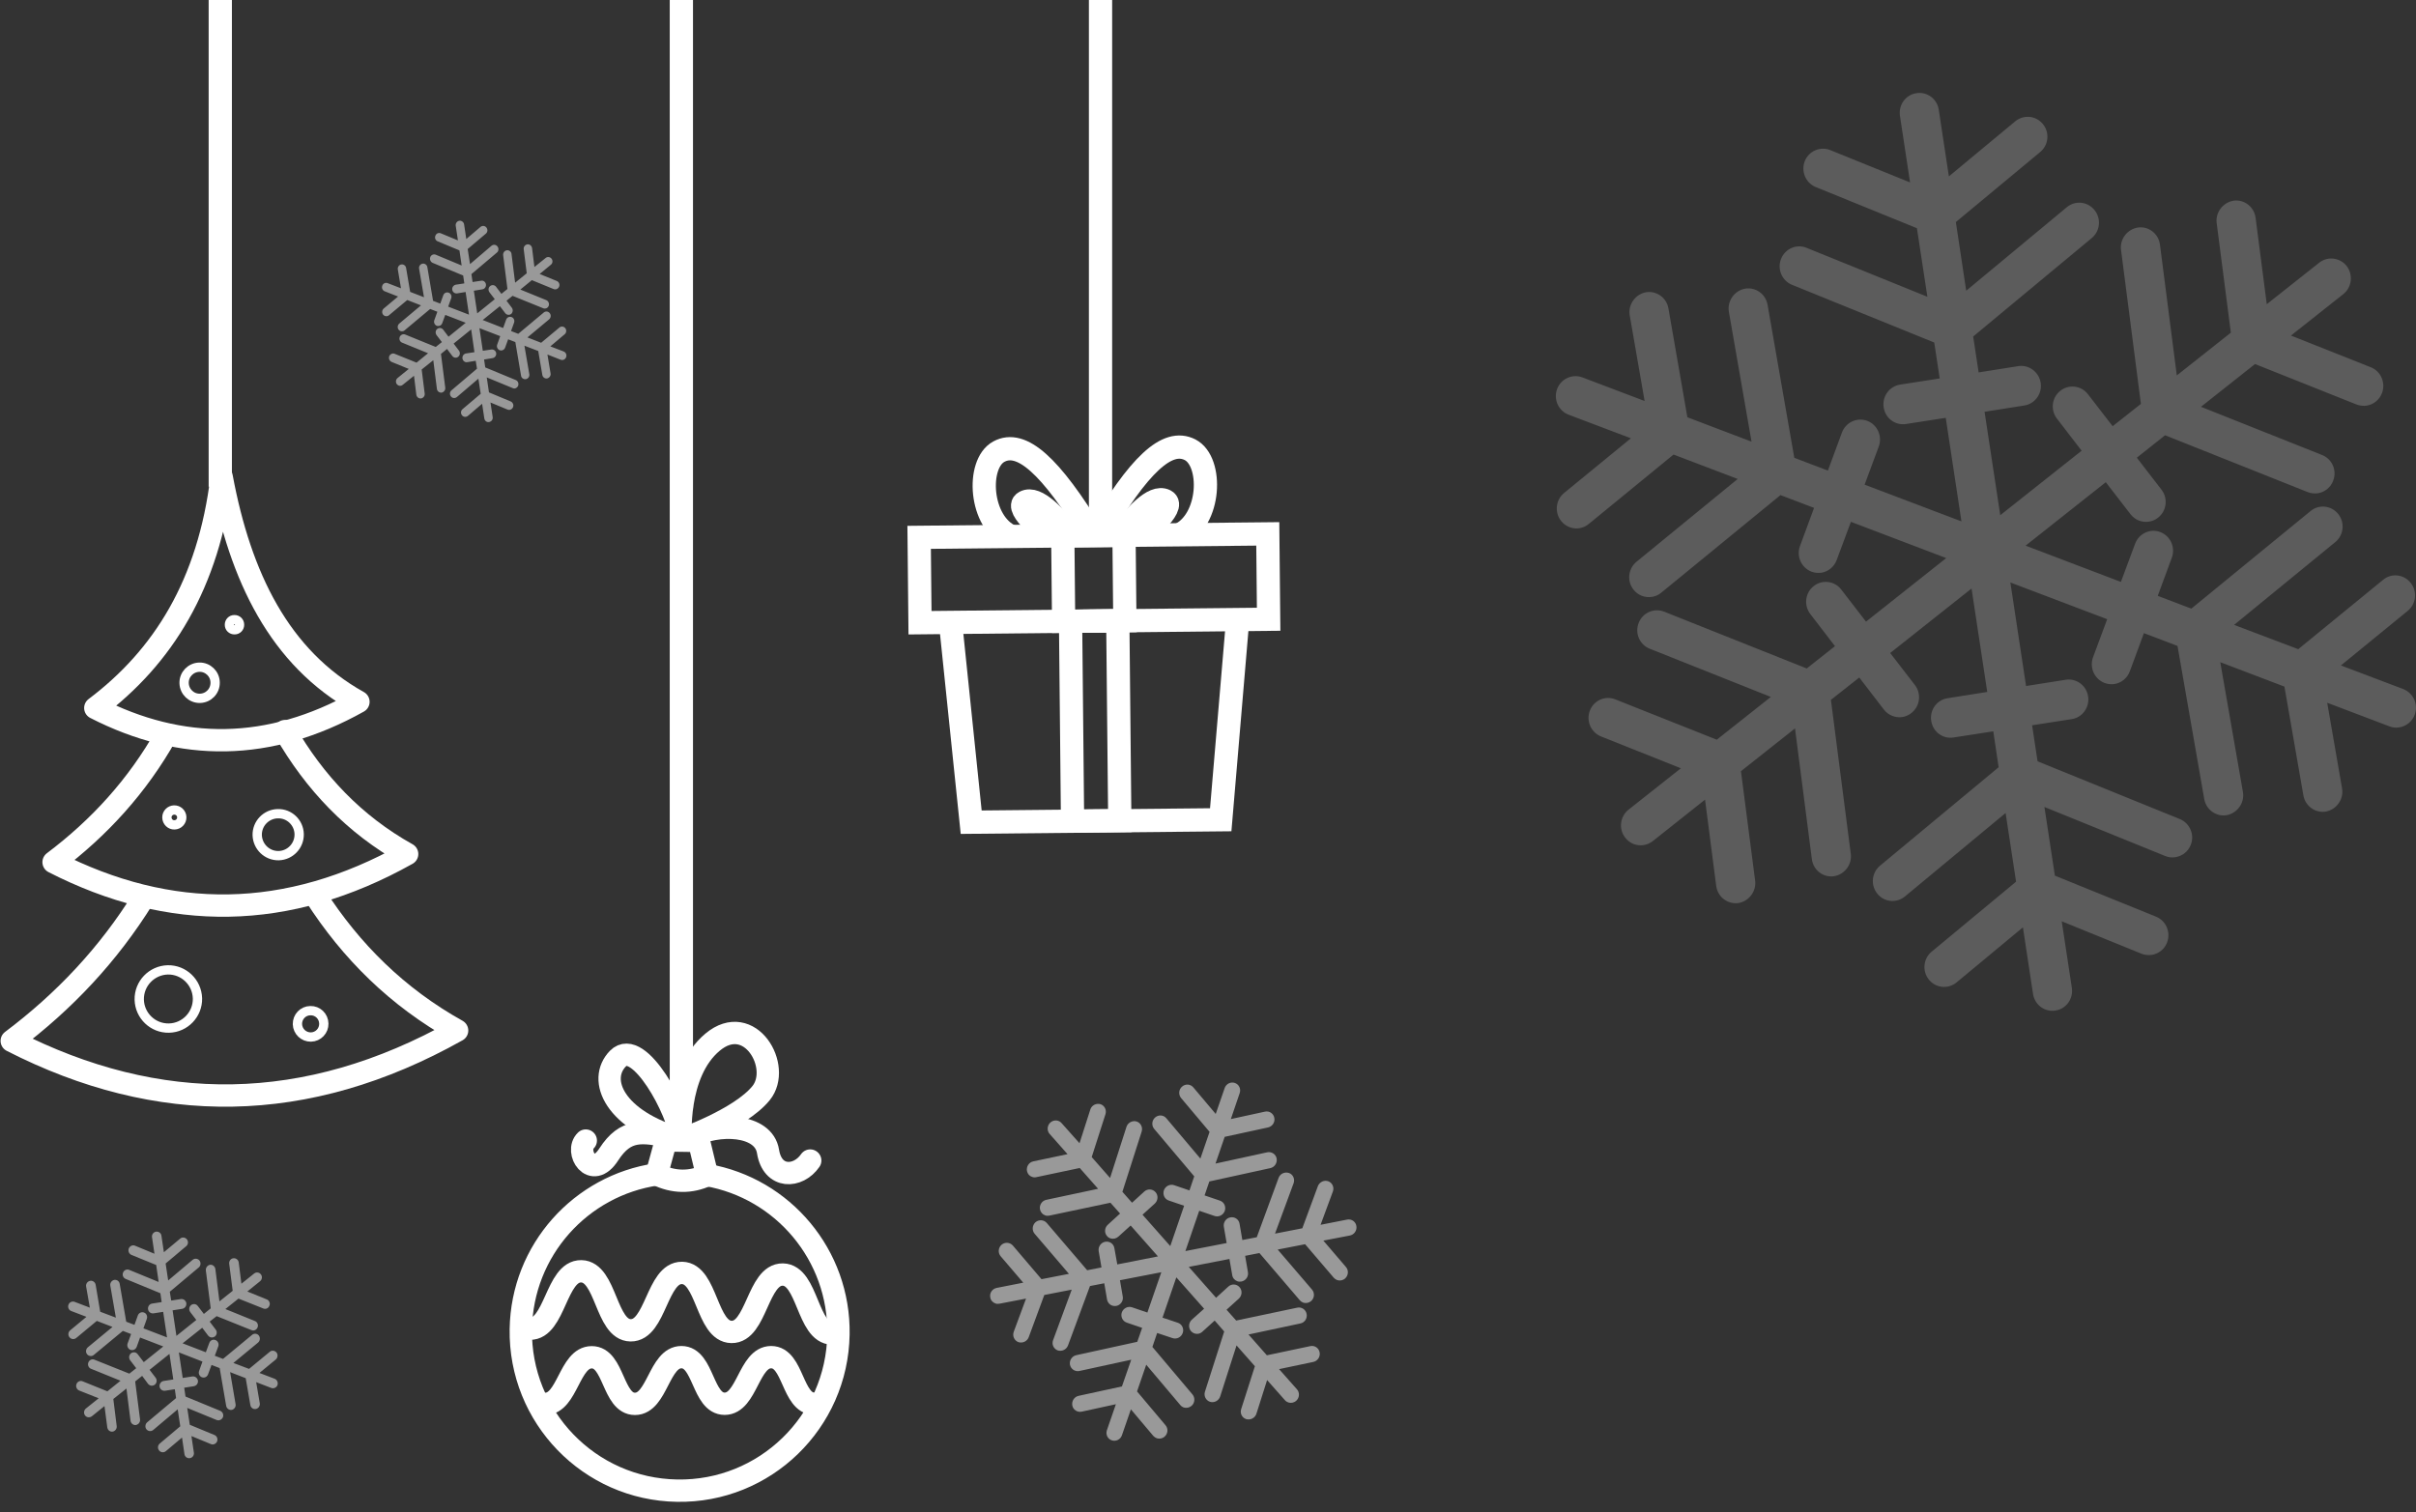 <svg width="207.87" height="130.16" viewBox="0 0 207.87 130.16" fill="none" xmlns="http://www.w3.org/2000/svg" xmlns:xlink="http://www.w3.org/1999/xlink">
	<rect x="0" y="0" width="207.87" height="130.16" fill="#333333" stroke="none"/>
	<desc>
			Created with Pixso.
	</desc>
	<defs/>
	<path id="path" d="M205.04 49.9L197.74 55.87L192.22 53.78L200.93 46.65C201.65 46.06 201.77 44.98 201.18 44.24C200.59 43.5 199.53 43.38 198.8 43.98L188.54 52.38L185.65 51.28L186.86 48C187.19 47.12 186.75 46.13 185.87 45.79C185 45.46 184.03 45.91 183.7 46.8L182.48 50.08L174.28 46.96L181.18 41.5L183.31 44.26C183.7 44.76 184.31 44.99 184.9 44.89C185.18 44.85 185.45 44.74 185.68 44.55C186.42 43.97 186.55 42.89 185.97 42.14L183.85 39.39L186.28 37.46L198.55 42.35C198.84 42.46 199.14 42.49 199.43 42.45C200 42.36 200.52 41.97 200.74 41.38C201.09 40.5 200.66 39.5 199.79 39.16L189.37 35.01L194.02 31.33L202.75 34.81C203.03 34.92 203.34 34.95 203.62 34.91C204.2 34.82 204.71 34.43 204.94 33.84C205.28 32.96 204.86 31.96 203.99 31.61L197.11 28.88L201.62 25.31C202.35 24.73 202.48 23.65 201.91 22.9C201.33 22.16 200.27 22.03 199.54 22.61L195.03 26.18L194.07 18.75C193.95 17.81 193.11 17.15 192.18 17.27C191.27 17.42 190.6 18.27 190.72 19.2L191.94 28.63L187.29 32.31L185.84 21.05C185.72 20.12 184.87 19.45 183.95 19.58C183.04 19.72 182.37 20.57 182.49 21.5L184.2 34.76L181.77 36.68L179.64 33.92C179.07 33.18 178 33.05 177.27 33.63C176.53 34.21 176.4 35.29 176.98 36.03L179.1 38.79L172.1 44.34L170.75 35.44L174.16 34.9C175.08 34.76 175.72 33.89 175.58 32.95C175.43 32.01 174.57 31.37 173.65 31.51L170.24 32.05L169.77 28.96L179.97 20.49C180.7 19.89 180.8 18.81 180.21 18.08C179.62 17.34 178.55 17.23 177.83 17.83L169.17 25.02L168.28 19.11L175.53 13.09C176.26 12.49 176.37 11.41 175.77 10.68C175.18 9.95 174.12 9.84 173.39 10.44L167.68 15.18L166.81 9.45C166.67 8.51 165.81 7.87 164.88 8.02C163.96 8.16 163.33 9.03 163.47 9.97L164.34 15.7L157.48 12.92C156.62 12.57 155.63 12.99 155.28 13.87C154.94 14.75 155.36 15.75 156.23 16.1L164.93 19.64L165.83 25.54L155.44 21.33C154.57 20.97 153.59 21.4 153.24 22.28C152.89 23.16 153.32 24.16 154.18 24.51L166.42 29.48L166.89 32.57L163.48 33.1C162.56 33.25 161.92 34.12 162.07 35.06C162.21 36 163.07 36.64 164 36.49L167.41 35.96L168.76 44.87L160.43 41.71L161.65 38.42C161.97 37.54 161.53 36.55 160.66 36.22C159.78 35.89 158.81 36.34 158.48 37.22L157.27 40.5L154.38 39.4L152.08 26.23C151.92 25.31 151.07 24.7 150.16 24.84C149.24 25 148.59 25.9 148.75 26.83L150.7 38.01L145.18 35.91L143.55 26.54C143.39 25.62 142.53 25.01 141.63 25.15C140.71 25.31 140.06 26.21 140.22 27.14L141.5 34.51L136.15 32.48C135.28 32.15 134.3 32.6 133.97 33.48C133.64 34.37 134.09 35.36 134.96 35.69L140.32 37.72L134.57 42.43C133.85 43.02 133.73 44.1 134.32 44.84C134.71 45.33 135.32 45.55 135.89 45.46C136.18 45.41 136.46 45.29 136.7 45.09L143.99 39.12L149.51 41.22L140.81 48.34C140.08 48.94 139.96 50.02 140.55 50.75C140.94 51.25 141.55 51.46 142.13 51.37C142.41 51.33 142.69 51.21 142.93 51.01L153.19 42.61L156.08 43.71L154.87 46.99C154.54 47.87 154.98 48.86 155.86 49.2C156.14 49.3 156.43 49.33 156.71 49.29C157.29 49.2 157.81 48.79 158.03 48.19L159.25 44.91L167.45 48.03L160.55 53.5L158.42 50.74C157.85 49.99 156.78 49.86 156.05 50.44C155.31 51.02 155.18 52.1 155.76 52.85L157.88 55.61L155.45 57.53L143.18 52.64C142.31 52.3 141.33 52.73 140.99 53.61C140.64 54.49 141.07 55.49 141.94 55.83L152.36 59.98L147.71 63.66L138.98 60.19C138.12 59.84 137.13 60.27 136.79 61.16C136.45 62.04 136.88 63.03 137.75 63.38L144.62 66.12L140.12 69.68C139.38 70.27 139.25 71.35 139.83 72.09C140.22 72.6 140.83 72.82 141.41 72.73C141.69 72.69 141.96 72.57 142.2 72.39L146.7 68.82L147.66 76.24C147.78 77.18 148.63 77.84 149.56 77.72C150.46 77.58 151.13 76.72 151.01 75.79L149.79 66.37L154.44 62.69L155.89 73.94C156.01 74.88 156.86 75.54 157.79 75.41C158.69 75.27 159.36 74.42 159.24 73.49L157.53 60.23L159.97 58.31L162.09 61.07C162.48 61.57 163.1 61.8 163.68 61.71C163.96 61.66 164.23 61.55 164.46 61.36C165.2 60.78 165.33 59.7 164.76 58.96L162.63 56.2L169.63 50.65L170.98 59.55L167.57 60.09C166.65 60.23 166.01 61.1 166.16 62.04C166.3 62.98 167.16 63.62 168.08 63.47L171.5 62.94L171.96 66.03L161.76 74.5C161.03 75.1 160.93 76.18 161.52 76.91C162.11 77.65 163.18 77.75 163.9 77.15L172.56 69.97L173.46 75.88L166.2 81.9C165.47 82.5 165.37 83.58 165.96 84.31C166.55 85.04 167.61 85.15 168.34 84.55L174.05 79.81L174.92 85.54C175.06 86.48 175.93 87.12 176.85 86.97C177.77 86.83 178.4 85.96 178.26 85.02L177.39 79.29L184.25 82.08C184.54 82.19 184.84 82.22 185.13 82.18C185.71 82.09 186.22 81.71 186.45 81.12C186.79 80.24 186.37 79.24 185.5 78.89L176.8 75.36L175.9 69.45L186.29 73.67C186.58 73.79 186.88 73.82 187.17 73.77C187.75 73.68 188.26 73.3 188.49 72.71C188.84 71.84 188.41 70.84 187.55 70.49L175.31 65.52L174.84 62.42L178.25 61.89C179.17 61.75 179.8 60.87 179.66 59.94C179.52 59 178.66 58.36 177.74 58.5L174.32 59.04L172.97 50.13L181.3 53.29L180.08 56.57C179.76 57.46 180.2 58.44 181.08 58.78C181.35 58.88 181.65 58.91 181.92 58.87C182.51 58.78 183.03 58.37 183.25 57.77L184.46 54.49L187.35 55.59L189.65 68.76C189.81 69.68 190.66 70.3 191.57 70.16C192.49 69.99 193.14 69.1 192.98 68.16L191.03 56.99L196.55 59.09L198.18 68.45C198.34 69.37 199.2 69.99 200.1 69.85C201.02 69.68 201.67 68.79 201.51 67.86L200.23 60.48L205.58 62.51C205.86 62.62 206.15 62.65 206.43 62.6C207.01 62.51 207.54 62.11 207.76 61.51C208.09 60.62 207.64 59.64 206.77 59.3L201.41 57.27L207.16 52.57C207.89 51.97 208 50.89 207.41 50.16C206.83 49.42 205.76 49.3 205.04 49.9Z" fill="#FFFFFF" fill-opacity="0.2" fill-rule="nonzero"/>
	<path id="path" d="M8.2 60.93C15.62 64.73 23.16 64.7 30.84 60.4C24.06 56.62 20.67 49.66 19.07 41.04C17.97 50.27 14.01 56.56 8.2 60.93Z" stroke="#FFFFFF" stroke-opacity="1" stroke-width="1.922" stroke-linejoin="round"/>
	<path id="path" d="M14.31 63.23C11.82 67.66 8.53 71.25 4.61 74.2C14.59 79.31 24.72 79.28 35.03 73.5C30.48 70.96 27.07 67.35 24.52 62.92" stroke="#FFFFFF" stroke-opacity="1" stroke-width="1.922" stroke-linejoin="round" stroke-linecap="round"/>
	<path id="path" d="M12.35 77.28C9.33 82.16 5.5 86.21 1.01 89.58C13.58 96.01 26.35 95.98 39.33 88.69C34.2 85.83 30.21 81.88 27.13 77.08" stroke="#FFFFFF" stroke-opacity="1" stroke-width="1.922" stroke-linejoin="round" stroke-linecap="round"/>
	<path id="polyline" d="" stroke="#FFFFFF" stroke-opacity="1" stroke-width="1"/>
	<path id="path" d="M17.21 60.1C16.47 60.12 15.86 59.53 15.84 58.79C15.82 58.05 16.41 57.44 17.15 57.42C17.88 57.4 18.5 57.99 18.51 58.73C18.53 59.47 17.95 60.08 17.21 60.1Z" stroke="#FFFFFF" stroke-opacity="1" stroke-width="0.8" stroke-linejoin="round"/>
	<path id="path" d="M23.98 73.64C22.98 73.66 22.16 72.87 22.13 71.87C22.11 70.88 22.9 70.05 23.9 70.03C24.89 70 25.72 70.79 25.74 71.79C25.76 72.79 24.97 73.61 23.98 73.64Z" stroke="#FFFFFF" stroke-opacity="1" stroke-width="0.8" stroke-linejoin="round"/>
	<path id="path" d="M14.54 88.48C13.16 88.51 12.02 87.42 11.98 86.04C11.95 84.65 13.05 83.51 14.43 83.47C15.81 83.44 16.95 84.54 16.99 85.92C17.02 87.3 15.92 88.45 14.54 88.48Z" stroke="#FFFFFF" stroke-opacity="1" stroke-width="0.8" stroke-linejoin="round"/>
	<path id="path" d="M26.75 89.25C26.13 89.26 25.61 88.77 25.59 88.14C25.58 87.51 26.07 86.99 26.7 86.98C27.33 86.96 27.85 87.46 27.86 88.09C27.88 88.71 27.38 89.24 26.75 89.25Z" stroke="#FFFFFF" stroke-opacity="1" stroke-width="0.8" stroke-linejoin="round"/>
	<path id="path" d="M15.01 70.99C14.66 71 14.37 70.72 14.36 70.36C14.35 70.01 14.63 69.72 14.98 69.71C15.34 69.7 15.63 69.98 15.64 70.33C15.65 70.69 15.37 70.98 15.01 70.99Z" stroke="#FFFFFF" stroke-opacity="1" stroke-width="0.8" stroke-linejoin="round"/>
	<path id="path" d="M20.19 54.2C19.94 54.21 19.74 54.02 19.74 53.78C19.73 53.53 19.92 53.33 20.16 53.33C20.41 53.32 20.61 53.51 20.61 53.76C20.62 54 20.43 54.2 20.19 54.2Z" stroke="#FFFFFF" stroke-opacity="1" stroke-width="0.8" stroke-linejoin="round"/>
	<path id="path" d="M60.84 101.13C67.35 102.27 72.25 108.01 72.14 114.83C72.02 122.39 65.8 128.42 58.26 128.29C50.71 128.17 44.69 121.95 44.81 114.39C44.92 107.58 49.98 102.02 56.5 101.07" stroke="#FFFFFF" stroke-opacity="1" stroke-width="1.922" stroke-linejoin="round" stroke-linecap="round"/>
	<path id="path" d="M56.5 101.07L57.3 98.15L60.13 98.19L60.84 101.14C59.41 101.8 57.96 101.78 56.5 101.07Z" stroke="#FFFFFF" stroke-opacity="1" stroke-width="1.922" stroke-linejoin="round"/>
	<path id="path" d="M53.17 91.1C54.97 89.27 58.39 95.64 58.62 98.06C52.86 96.42 51.37 92.94 53.17 91.1Z" stroke="#FFFFFF" stroke-opacity="1" stroke-width="1.922" stroke-linejoin="round"/>
	<path id="path" d="M61.31 89.69C64.52 87.01 67.31 91.83 65.48 94.08C63.65 96.33 58.57 98.09 58.57 98.09C58.57 98.09 58.1 92.37 61.31 89.69Z" stroke="#FFFFFF" stroke-opacity="1" stroke-width="1.922" stroke-linejoin="round"/>
	<path id="path" d="M59.36 97.87C61.78 96.56 65.71 96.74 66.08 99.1C66.46 101.47 68.67 101.39 69.71 99.88" stroke="#FFFFFF" stroke-opacity="1" stroke-width="1.922" stroke-linejoin="round" stroke-linecap="round"/>
	<path id="path" d="M57.56 97.81C55.28 97.4 53.85 97.08 52.38 99.35C50.92 101.63 49.42 99.09 50.4 98.16" stroke="#FFFFFF" stroke-opacity="1" stroke-width="1.922" stroke-linejoin="round" stroke-linecap="round"/>
	<path id="path" d="M44.88 114.12C45.09 114.26 45.32 114.35 45.59 114.35C47.76 114.39 47.84 109.38 50.01 109.41C52.18 109.45 52.1 114.46 54.26 114.49C56.43 114.52 56.51 109.52 58.68 109.55C60.85 109.59 60.77 114.6 62.94 114.63C65.1 114.67 65.18 109.66 67.35 109.69C69.52 109.73 69.44 114.74 71.61 114.77C71.78 114.77 71.95 114.74 72.1 114.69" stroke="#FFFFFF" stroke-opacity="1" stroke-width="1.922" stroke-linejoin="round" stroke-linecap="round"/>
	<path id="path" d="M46.57 120.78C46.67 120.81 46.79 120.82 46.91 120.82C48.84 120.82 48.98 116.81 50.91 116.81C52.84 116.8 52.7 120.82 54.63 120.82C56.56 120.82 56.7 116.8 58.63 116.8C60.56 116.8 60.42 120.81 62.35 120.81C64.28 120.81 64.42 116.8 66.35 116.8C68.28 116.8 68.14 120.81 70.07 120.81" stroke="#FFFFFF" stroke-opacity="1" stroke-width="1.922" stroke-linejoin="round" stroke-linecap="round"/>
	<path id="path" d="M23.21 116.34L21.43 117.81L20.08 117.3L22.21 115.54C22.38 115.39 22.41 115.12 22.27 114.94C22.13 114.76 21.87 114.73 21.69 114.88L19.19 116.95L18.48 116.68L18.78 115.87C18.86 115.65 18.75 115.41 18.54 115.33C18.33 115.24 18.09 115.35 18.01 115.57L17.71 116.38L15.71 115.61L17.4 114.27L17.91 114.95C18.01 115.07 18.16 115.13 18.3 115.1C18.37 115.09 18.43 115.06 18.49 115.02C18.67 114.87 18.7 114.61 18.56 114.43L18.04 113.74L18.64 113.27L21.63 114.47C21.7 114.5 21.77 114.51 21.84 114.5C21.98 114.48 22.11 114.38 22.16 114.24C22.25 114.02 22.14 113.77 21.93 113.69L19.39 112.66L20.52 111.76L22.65 112.61C22.72 112.64 22.79 112.65 22.86 112.64C23 112.62 23.13 112.52 23.18 112.37C23.27 112.16 23.16 111.91 22.95 111.83L21.28 111.15L22.37 110.27C22.55 110.13 22.59 109.86 22.45 109.68C22.31 109.49 22.05 109.46 21.87 109.6L20.77 110.48L20.54 108.65C20.51 108.42 20.3 108.26 20.07 108.29C19.85 108.32 19.69 108.53 19.72 108.76L20.02 111.09L18.88 112L18.53 109.22C18.5 108.99 18.29 108.82 18.07 108.85C17.85 108.89 17.69 109.1 17.71 109.33L18.13 112.6L17.54 113.08L17.02 112.4C16.88 112.21 16.62 112.18 16.44 112.32C16.26 112.47 16.23 112.73 16.37 112.92L16.89 113.6L15.18 114.97L14.85 112.77L15.68 112.64C15.91 112.6 16.06 112.39 16.03 112.15C15.99 111.92 15.78 111.77 15.56 111.8L14.73 111.93L14.61 111.17L17.1 109.08C17.28 108.93 17.3 108.66 17.16 108.48C17.01 108.3 16.75 108.28 16.58 108.42L14.47 110.2L14.25 108.74L16.02 107.25C16.2 107.11 16.22 106.84 16.08 106.66C15.93 106.48 15.67 106.45 15.5 106.6L14.1 107.77L13.89 106.35C13.86 106.12 13.65 105.97 13.42 106C13.2 106.04 13.04 106.25 13.08 106.48L13.29 107.9L11.62 107.21C11.41 107.12 11.17 107.23 11.08 107.45C11 107.66 11.1 107.91 11.31 108L13.44 108.87L13.65 110.33L11.12 109.29C10.91 109.2 10.67 109.31 10.59 109.52C10.5 109.74 10.6 109.98 10.82 110.07L13.8 111.3L13.91 112.06L13.08 112.19C12.86 112.23 12.7 112.44 12.74 112.68C12.77 112.91 12.98 113.06 13.21 113.03L14.04 112.9L14.37 115.1L12.34 114.32L12.63 113.51C12.71 113.29 12.61 113.04 12.39 112.96C12.18 112.88 11.94 112.99 11.86 113.21L11.57 114.02L10.86 113.75L10.3 110.5C10.27 110.27 10.06 110.12 9.84 110.15C9.61 110.19 9.45 110.42 9.49 110.64L9.97 113.4L8.62 112.89L8.23 110.57C8.19 110.35 7.98 110.19 7.76 110.23C7.53 110.27 7.37 110.49 7.41 110.72L7.73 112.54L6.42 112.04C6.21 111.96 5.97 112.07 5.89 112.29C5.81 112.51 5.92 112.75 6.13 112.83L7.44 113.33L6.04 114.49C5.86 114.64 5.83 114.91 5.98 115.09C6.07 115.21 6.22 115.26 6.36 115.24C6.43 115.23 6.5 115.2 6.56 115.15L8.33 113.68L9.68 114.2L7.56 115.95C7.38 116.1 7.35 116.37 7.49 116.55C7.59 116.67 7.74 116.72 7.88 116.7C7.95 116.69 8.02 116.66 8.07 116.61L10.57 114.54L11.28 114.81L10.98 115.62C10.9 115.84 11.01 116.08 11.22 116.17C11.29 116.19 11.36 116.2 11.43 116.19C11.57 116.17 11.7 116.07 11.76 115.92L12.05 115.11L14.05 115.88L12.37 117.23L11.85 116.55C11.71 116.36 11.45 116.33 11.27 116.47C11.09 116.62 11.06 116.88 11.2 117.07L11.72 117.75L11.13 118.22L8.13 117.02C7.92 116.93 7.68 117.04 7.6 117.26C7.52 117.47 7.62 117.72 7.83 117.8L10.37 118.83L9.24 119.74L7.11 118.88C6.9 118.79 6.66 118.9 6.58 119.12C6.5 119.34 6.6 119.58 6.81 119.67L8.49 120.34L7.39 121.22C7.21 121.37 7.18 121.63 7.32 121.82C7.41 121.94 7.56 122 7.7 121.97C7.77 121.96 7.84 121.94 7.9 121.89L8.99 121.01L9.23 122.84C9.26 123.07 9.46 123.24 9.69 123.21C9.91 123.17 10.07 122.96 10.04 122.73L9.75 120.4L10.88 119.5L11.23 122.27C11.26 122.5 11.47 122.67 11.69 122.64C11.91 122.6 12.08 122.39 12.05 122.16L11.63 118.89L12.23 118.41L12.74 119.1C12.84 119.22 12.99 119.28 13.13 119.25C13.2 119.24 13.26 119.21 13.32 119.17C13.5 119.02 13.53 118.76 13.39 118.57L12.87 117.89L14.58 116.52L14.91 118.72L14.08 118.85C13.85 118.89 13.7 119.1 13.73 119.34C13.77 119.57 13.98 119.72 14.2 119.69L15.04 119.56L15.15 120.32L12.66 122.41C12.49 122.56 12.46 122.83 12.6 123.01C12.75 123.19 13.01 123.21 13.18 123.07L15.29 121.29L15.51 122.75L13.74 124.24C13.57 124.39 13.54 124.65 13.69 124.83C13.83 125.01 14.09 125.04 14.27 124.89L15.66 123.72L15.87 125.14C15.9 125.37 16.11 125.53 16.34 125.49C16.56 125.46 16.72 125.24 16.68 125.01L16.47 123.59L18.14 124.28C18.21 124.31 18.29 124.32 18.36 124.31C18.5 124.28 18.62 124.19 18.68 124.05C18.76 123.83 18.66 123.58 18.45 123.5L16.33 122.62L16.11 121.17L18.64 122.21C18.71 122.24 18.78 122.24 18.86 122.23C18.99 122.21 19.12 122.11 19.18 121.97C19.26 121.75 19.16 121.51 18.95 121.42L15.96 120.19L15.85 119.43L16.68 119.3C16.91 119.26 17.06 119.05 17.03 118.82C16.99 118.59 16.78 118.43 16.56 118.46L15.72 118.59L15.39 116.39L17.42 117.18L17.13 117.99C17.05 118.2 17.16 118.45 17.37 118.53C17.44 118.56 17.51 118.56 17.58 118.55C17.72 118.53 17.85 118.43 17.9 118.28L18.2 117.47L18.9 117.74L19.46 120.99C19.5 121.22 19.71 121.37 19.93 121.34C20.15 121.3 20.31 121.08 20.27 120.85L19.8 118.09L21.14 118.61L21.54 120.92C21.58 121.15 21.78 121.3 22.01 121.26C22.23 121.22 22.39 121 22.35 120.77L22.04 118.95L23.34 119.45C23.41 119.48 23.48 119.49 23.55 119.47C23.69 119.45 23.82 119.35 23.87 119.21C23.95 118.99 23.84 118.74 23.63 118.66L22.32 118.16L23.73 117C23.9 116.85 23.93 116.58 23.79 116.4C23.64 116.22 23.38 116.19 23.21 116.34Z" fill="#FFFFFF" fill-opacity="0.5" fill-rule="nonzero"/>
	<path id="path" d="M48.13 28.19L46.56 29.5L45.38 29.04L47.25 27.48C47.4 27.35 47.43 27.11 47.3 26.95C47.17 26.79 46.95 26.76 46.79 26.89L44.59 28.73L43.97 28.49L44.23 27.77C44.3 27.58 44.21 27.36 44.02 27.29C43.83 27.22 43.62 27.31 43.55 27.51L43.29 28.23L41.53 27.54L43.01 26.35L43.47 26.95C43.55 27.06 43.68 27.11 43.81 27.09C43.87 27.08 43.93 27.06 43.98 27.02C44.13 26.89 44.16 26.65 44.04 26.49L43.58 25.88L44.1 25.46L46.74 26.53C46.8 26.56 46.86 26.56 46.92 26.55C47.05 26.54 47.16 26.45 47.21 26.32C47.28 26.13 47.19 25.91 47 25.83L44.77 24.92L45.76 24.11L47.64 24.88C47.7 24.9 47.76 24.91 47.82 24.9C47.95 24.88 48.06 24.79 48.11 24.66C48.18 24.47 48.09 24.25 47.9 24.18L46.43 23.58L47.39 22.79C47.55 22.67 47.58 22.43 47.46 22.27C47.33 22.1 47.1 22.07 46.95 22.2L45.98 22.98L45.78 21.36C45.75 21.15 45.57 21 45.37 21.03C45.18 21.06 45.03 21.25 45.06 21.45L45.32 23.52L44.32 24.33L44.01 21.86C43.99 21.65 43.8 21.51 43.6 21.54C43.41 21.57 43.27 21.75 43.29 21.96L43.66 24.87L43.14 25.29L42.68 24.68C42.56 24.52 42.33 24.49 42.17 24.62C42.01 24.75 41.99 24.98 42.11 25.15L42.57 25.75L41.06 26.97L40.77 25.02L41.51 24.9C41.7 24.87 41.84 24.68 41.81 24.47C41.78 24.26 41.59 24.12 41.4 24.16L40.66 24.27L40.56 23.59L42.75 21.74C42.91 21.61 42.93 21.37 42.8 21.21C42.68 21.05 42.45 21.02 42.29 21.15L40.44 22.73L40.24 21.43L41.8 20.11C41.96 19.98 41.98 19.75 41.85 19.58C41.72 19.42 41.5 19.4 41.34 19.53L40.12 20.57L39.93 19.31C39.9 19.11 39.71 18.97 39.52 19C39.32 19.03 39.18 19.22 39.21 19.43L39.4 20.69L37.93 20.08C37.74 20 37.53 20.09 37.46 20.29C37.38 20.48 37.47 20.7 37.66 20.77L39.53 21.55L39.72 22.85L37.49 21.92C37.31 21.84 37.09 21.94 37.02 22.13C36.95 22.32 37.04 22.54 37.22 22.62L39.85 23.71L39.95 24.39L39.22 24.5C39.02 24.54 38.88 24.73 38.91 24.93C38.94 25.14 39.13 25.28 39.33 25.25L40.06 25.13L40.35 27.08L38.56 26.39L38.82 25.67C38.89 25.48 38.8 25.26 38.61 25.19C38.42 25.12 38.21 25.21 38.14 25.41L37.88 26.13L37.26 25.89L36.77 23C36.74 22.79 36.55 22.66 36.36 22.69C36.16 22.73 36.02 22.92 36.06 23.13L36.48 25.58L35.29 25.12L34.94 23.06C34.91 22.86 34.72 22.73 34.53 22.76C34.33 22.79 34.19 22.99 34.23 23.2L34.5 24.81L33.36 24.37C33.17 24.29 32.96 24.39 32.89 24.59C32.82 24.78 32.91 25 33.1 25.07L34.25 25.52L33.02 26.55C32.86 26.68 32.84 26.92 32.96 27.08C33.05 27.19 33.18 27.23 33.3 27.21C33.36 27.2 33.42 27.18 33.47 27.13L35.04 25.82L36.22 26.28L34.35 27.85C34.2 27.98 34.17 28.21 34.3 28.38C34.38 28.48 34.51 28.53 34.64 28.51C34.7 28.5 34.76 28.48 34.81 28.43L37.01 26.59L37.63 26.83L37.37 27.55C37.3 27.75 37.39 27.96 37.58 28.04C37.64 28.06 37.7 28.06 37.76 28.05C37.89 28.04 38 27.95 38.05 27.81L38.31 27.1L40.07 27.78L38.59 28.98L38.13 28.37C38.01 28.21 37.78 28.18 37.62 28.31C37.46 28.44 37.44 28.67 37.56 28.84L38.02 29.44L37.49 29.86L34.86 28.79C34.68 28.72 34.47 28.81 34.39 29C34.32 29.2 34.41 29.42 34.6 29.49L36.83 30.4L35.84 31.21L33.96 30.45C33.78 30.37 33.57 30.47 33.49 30.66C33.42 30.85 33.51 31.07 33.7 31.15L35.17 31.75L34.21 32.53C34.05 32.66 34.02 32.89 34.14 33.06C34.23 33.17 34.36 33.22 34.48 33.2C34.54 33.19 34.6 33.16 34.65 33.12L35.62 32.34L35.82 33.97C35.85 34.17 36.03 34.32 36.23 34.29C36.42 34.26 36.57 34.07 36.54 33.87L36.28 31.8L37.28 31L37.59 33.46C37.61 33.67 37.8 33.81 37.99 33.79C38.19 33.76 38.33 33.57 38.31 33.37L37.94 30.46L38.46 30.03L38.92 30.64C39 30.75 39.13 30.8 39.26 30.78C39.32 30.77 39.38 30.75 39.43 30.7C39.58 30.58 39.61 30.34 39.49 30.18L39.03 29.57L40.54 28.35L40.82 30.31L40.09 30.42C39.89 30.46 39.76 30.65 39.79 30.85C39.82 31.06 40 31.2 40.2 31.17L40.93 31.05L41.04 31.73L38.85 33.59C38.69 33.72 38.67 33.96 38.8 34.12C38.92 34.28 39.15 34.3 39.31 34.17L41.16 32.59L41.36 33.89L39.8 35.21C39.64 35.34 39.62 35.58 39.75 35.74C39.87 35.9 40.1 35.92 40.26 35.79L41.48 34.75L41.67 36.01C41.7 36.21 41.88 36.36 42.08 36.32C42.28 36.29 42.42 36.1 42.39 35.9L42.2 34.64L43.67 35.25C43.73 35.28 43.8 35.28 43.86 35.27C43.98 35.25 44.09 35.17 44.14 35.04C44.22 34.85 44.12 34.63 43.94 34.55L42.07 33.77L41.88 32.48L44.11 33.4C44.17 33.43 44.23 33.44 44.3 33.43C44.42 33.41 44.53 33.32 44.58 33.2C44.65 33 44.56 32.78 44.38 32.71L41.75 31.62L41.65 30.94L42.38 30.82C42.58 30.79 42.72 30.6 42.69 30.39C42.66 30.19 42.47 30.05 42.27 30.08L41.54 30.19L41.25 28.24L43.04 28.93L42.78 29.65C42.71 29.85 42.8 30.06 42.99 30.14C43.05 30.16 43.11 30.17 43.17 30.16C43.3 30.14 43.41 30.05 43.46 29.92L43.72 29.2L44.34 29.44L44.83 32.33C44.86 32.53 45.04 32.66 45.24 32.63C45.44 32.6 45.58 32.4 45.54 32.2L45.12 29.75L46.31 30.21L46.66 32.26C46.69 32.46 46.87 32.6 47.07 32.57C47.27 32.53 47.41 32.33 47.37 32.13L47.1 30.51L48.24 30.96C48.3 30.98 48.37 30.99 48.43 30.98C48.55 30.96 48.66 30.87 48.71 30.74C48.78 30.54 48.69 30.33 48.5 30.25L47.35 29.81L48.58 28.77C48.74 28.64 48.76 28.41 48.64 28.25C48.51 28.08 48.28 28.06 48.13 28.19Z" fill="#FFFFFF" fill-opacity="0.5" fill-rule="nonzero"/>
	<path id="path" d="M112.74 115.85L109 116.64L107.42 114.85L111.88 113.9C112.25 113.83 112.5 113.46 112.42 113.08C112.35 112.71 111.99 112.46 111.62 112.54L106.36 113.65L105.53 112.72L106.59 111.76C106.87 111.5 106.9 111.06 106.65 110.78C106.4 110.49 105.96 110.47 105.68 110.73L104.63 111.69L102.28 109.03L105.78 108.35L106.02 109.74C106.06 110 106.24 110.19 106.47 110.27C106.58 110.31 106.69 110.31 106.81 110.29C107.19 110.22 107.44 109.85 107.37 109.48L107.13 108.08L108.36 107.84L111.84 111.91C111.92 112 112.02 112.07 112.13 112.11C112.36 112.18 112.61 112.14 112.81 111.97C113.1 111.71 113.13 111.27 112.88 110.98L109.93 107.54L112.29 107.08L114.76 109.97C114.84 110.06 114.95 110.13 115.06 110.17C115.28 110.24 115.54 110.2 115.73 110.03C116.02 109.77 116.05 109.33 115.81 109.05L113.86 106.77L116.15 106.33C116.52 106.25 116.77 105.89 116.7 105.51C116.64 105.13 116.28 104.89 115.91 104.96L113.62 105.41L114.68 102.54C114.81 102.18 114.63 101.79 114.28 101.66C113.93 101.54 113.53 101.72 113.39 102.08L112.05 105.71L109.7 106.17L111.3 101.83C111.43 101.47 111.25 101.07 110.9 100.95C110.54 100.83 110.14 101.01 110.01 101.37L108.13 106.48L106.89 106.72L106.65 105.32C106.59 104.94 106.23 104.7 105.86 104.77C105.48 104.84 105.23 105.21 105.3 105.59L105.54 106.98L101.99 107.67L103.18 104.2L104.5 104.65C104.86 104.77 105.25 104.57 105.38 104.21C105.5 103.84 105.32 103.45 104.96 103.33L103.64 102.88L104.05 101.68L109.3 100.53C109.67 100.45 109.91 100.08 109.84 99.7C109.77 99.33 109.4 99.09 109.03 99.17L104.58 100.14L105.37 97.84L109.1 97.03C109.47 96.95 109.72 96.58 109.64 96.2C109.57 95.83 109.21 95.59 108.84 95.67L105.9 96.31L106.66 94.08C106.79 93.71 106.6 93.32 106.24 93.2C105.89 93.08 105.49 93.28 105.37 93.64L104.6 95.87L102.67 93.58C102.42 93.29 101.99 93.26 101.7 93.52C101.41 93.77 101.38 94.21 101.62 94.5L104.07 97.41L103.28 99.71L100.35 96.24C100.11 95.95 99.68 95.92 99.39 96.17C99.1 96.42 99.06 96.86 99.3 97.15L102.75 101.24L102.34 102.45L101.02 102C100.66 101.88 100.27 102.08 100.14 102.44C100.02 102.81 100.2 103.2 100.56 103.32L101.88 103.77L100.69 107.24L98.3 104.54L99.36 103.58C99.64 103.32 99.67 102.88 99.42 102.6C99.17 102.31 98.73 102.29 98.45 102.55L97.4 103.51L96.57 102.57L98.23 97.38C98.34 97.02 98.15 96.64 97.8 96.52C97.44 96.41 97.04 96.61 96.92 96.98L95.51 101.38L93.93 99.58L95.11 95.9C95.23 95.53 95.04 95.15 94.69 95.03C94.33 94.92 93.92 95.12 93.81 95.49L92.88 98.39L91.34 96.66C91.09 96.37 90.66 96.35 90.37 96.61C90.09 96.87 90.06 97.31 90.31 97.59L91.85 99.33L88.9 99.95C88.53 100.03 88.29 100.4 88.36 100.78C88.41 101.03 88.58 101.22 88.81 101.29C88.92 101.33 89.04 101.34 89.16 101.31L92.9 100.52L94.48 102.31L90.02 103.26C89.65 103.34 89.41 103.7 89.48 104.08C89.53 104.33 89.7 104.52 89.93 104.6C90.04 104.64 90.16 104.64 90.28 104.62L95.54 103.51L96.37 104.44L95.32 105.4C95.03 105.66 95 106.1 95.25 106.38C95.33 106.48 95.43 106.54 95.54 106.58C95.77 106.65 96.03 106.6 96.22 106.43L97.28 105.47L99.63 108.13L96.13 108.82L95.88 107.42C95.82 107.04 95.46 106.8 95.09 106.87C94.71 106.94 94.47 107.31 94.53 107.68L94.77 109.08L93.54 109.32L90.06 105.25C89.82 104.97 89.38 104.94 89.09 105.19C88.81 105.45 88.77 105.89 89.02 106.18L91.97 109.63L89.61 110.09L87.14 107.19C86.89 106.91 86.46 106.88 86.17 107.13C85.88 107.39 85.85 107.83 86.1 108.12L88.04 110.39L85.76 110.84C85.38 110.91 85.13 111.27 85.2 111.65C85.24 111.91 85.42 112.1 85.65 112.18C85.76 112.22 85.87 112.22 85.99 112.2L88.28 111.76L87.22 114.62C87.09 114.98 87.27 115.38 87.63 115.51C87.98 115.62 88.38 115.44 88.51 115.08L89.85 111.45L92.21 110.99L90.61 115.33C90.47 115.69 90.65 116.09 91.01 116.22C91.36 116.33 91.76 116.15 91.89 115.79L93.78 110.68L95.01 110.44L95.25 111.84C95.3 112.1 95.47 112.29 95.7 112.37C95.81 112.4 95.93 112.41 96.05 112.39C96.42 112.32 96.67 111.95 96.6 111.58L96.36 110.18L99.92 109.49L98.72 112.96L97.4 112.51C97.04 112.39 96.65 112.59 96.52 112.95C96.4 113.32 96.59 113.71 96.95 113.83L98.27 114.28L97.85 115.48L92.6 116.63C92.23 116.71 91.99 117.08 92.06 117.46C92.14 117.83 92.5 118.07 92.87 117.99L97.33 117.02L96.53 119.32L92.8 120.13C92.43 120.21 92.19 120.58 92.26 120.96C92.33 121.33 92.69 121.57 93.07 121.49L96.01 120.85L95.24 123.08C95.11 123.45 95.3 123.84 95.66 123.96C96.02 124.08 96.41 123.88 96.53 123.52L97.3 121.29L99.23 123.58C99.32 123.67 99.42 123.74 99.53 123.78C99.75 123.85 100.01 123.81 100.2 123.64C100.49 123.39 100.53 122.95 100.28 122.66L97.83 119.75L98.62 117.45L101.55 120.92C101.63 121.02 101.73 121.09 101.84 121.13C102.07 121.2 102.32 121.16 102.52 120.99C102.81 120.74 102.84 120.3 102.6 120.01L99.15 115.92L99.56 114.72L100.88 115.16C101.24 115.28 101.63 115.09 101.76 114.72C101.89 114.36 101.7 113.96 101.34 113.84L100.02 113.4L101.21 109.93L103.6 112.63L102.54 113.58C102.26 113.84 102.23 114.28 102.48 114.57C102.56 114.66 102.66 114.72 102.77 114.76C103 114.84 103.26 114.79 103.45 114.61L104.51 113.65L105.33 114.59L103.67 119.78C103.56 120.14 103.75 120.52 104.1 120.64C104.46 120.76 104.86 120.55 104.98 120.19L106.39 115.79L107.97 117.58L106.79 121.27C106.67 121.63 106.86 122.01 107.21 122.13C107.58 122.24 107.98 122.04 108.1 121.67L109.02 118.77L110.56 120.51C110.64 120.6 110.74 120.66 110.85 120.7C111.07 120.77 111.33 120.73 111.53 120.55C111.81 120.29 111.84 119.85 111.59 119.57L110.05 117.83L113 117.21C113.37 117.13 113.61 116.76 113.54 116.39C113.47 116.01 113.11 115.77 112.74 115.85Z" fill="#FFFFFF" fill-opacity="0.5" fill-rule="nonzero"/>
	<line id="Line 7" x1="18.953" y1="0" x2="18.953" y2="41.889" stroke="#FFFFFF" stroke-opacity="1" stroke-width="2"/>
	<line id="Line 9" x1="94.688" y1="0" x2="94.688" y2="45.5" stroke="#FFFFFF" stroke-opacity="1" stroke-width="2"/>
	<line id="Line 11" x1="58.624" y1="0" x2="58.624" y2="95.334" stroke="#FFFFFF" stroke-opacity="1" stroke-width="2"/>
	<rect id="rect" x="79.083" y="46.245" width="29.997" height="7.348" transform="rotate(-0.569 79.083 46.245)" stroke="#FFFFFF" stroke-opacity="1" stroke-width="2"/>
	<path id="polyline" d="M106.49 53.33L105.03 70.55L83.56 70.76L81.78 53.57" stroke="#FFFFFF" stroke-opacity="1" stroke-width="2"/>
	<rect id="rect" x="92.11" y="53.474" width="4.064" height="17.192" transform="rotate(-0.569 92.11 53.474)" stroke="#FFFFFF" stroke-opacity="1" stroke-width="2"/>
	<rect id="rect" x="91.44" y="46.127" width="5.268" height="7.343" transform="rotate(-0.569 91.44 46.127)" stroke="#FFFFFF" stroke-opacity="1" stroke-width="2"/>
	<path id="path" d="M94.42 46.1C97.99 39.97 100.44 37.7 102.4 38.71C104.36 39.73 104.19 44.77 101.47 46.03" stroke="#FFFFFF" stroke-opacity="1" stroke-width="2"/>
	<path id="path" d="M96.37 46.08C97.61 44.44 99.24 42.58 100.25 43.09C101.25 43.6 98.18 46.06 98.18 46.06" stroke="#FFFFFF" stroke-opacity="1" stroke-width="2"/>
	<path id="path" d="M94.06 46.1C90.37 40.04 87.88 37.82 85.94 38.87C84 39.92 84.27 44.96 87 46.17" stroke="#FFFFFF" stroke-opacity="1" stroke-width="2"/>
	<path id="path" d="M92.11 46.12C90.84 44.5 89.17 42.68 88.18 43.21C87.18 43.73 90.3 46.14 90.3 46.14" stroke="#FFFFFF" stroke-opacity="1" stroke-width="2"/>
</svg>
